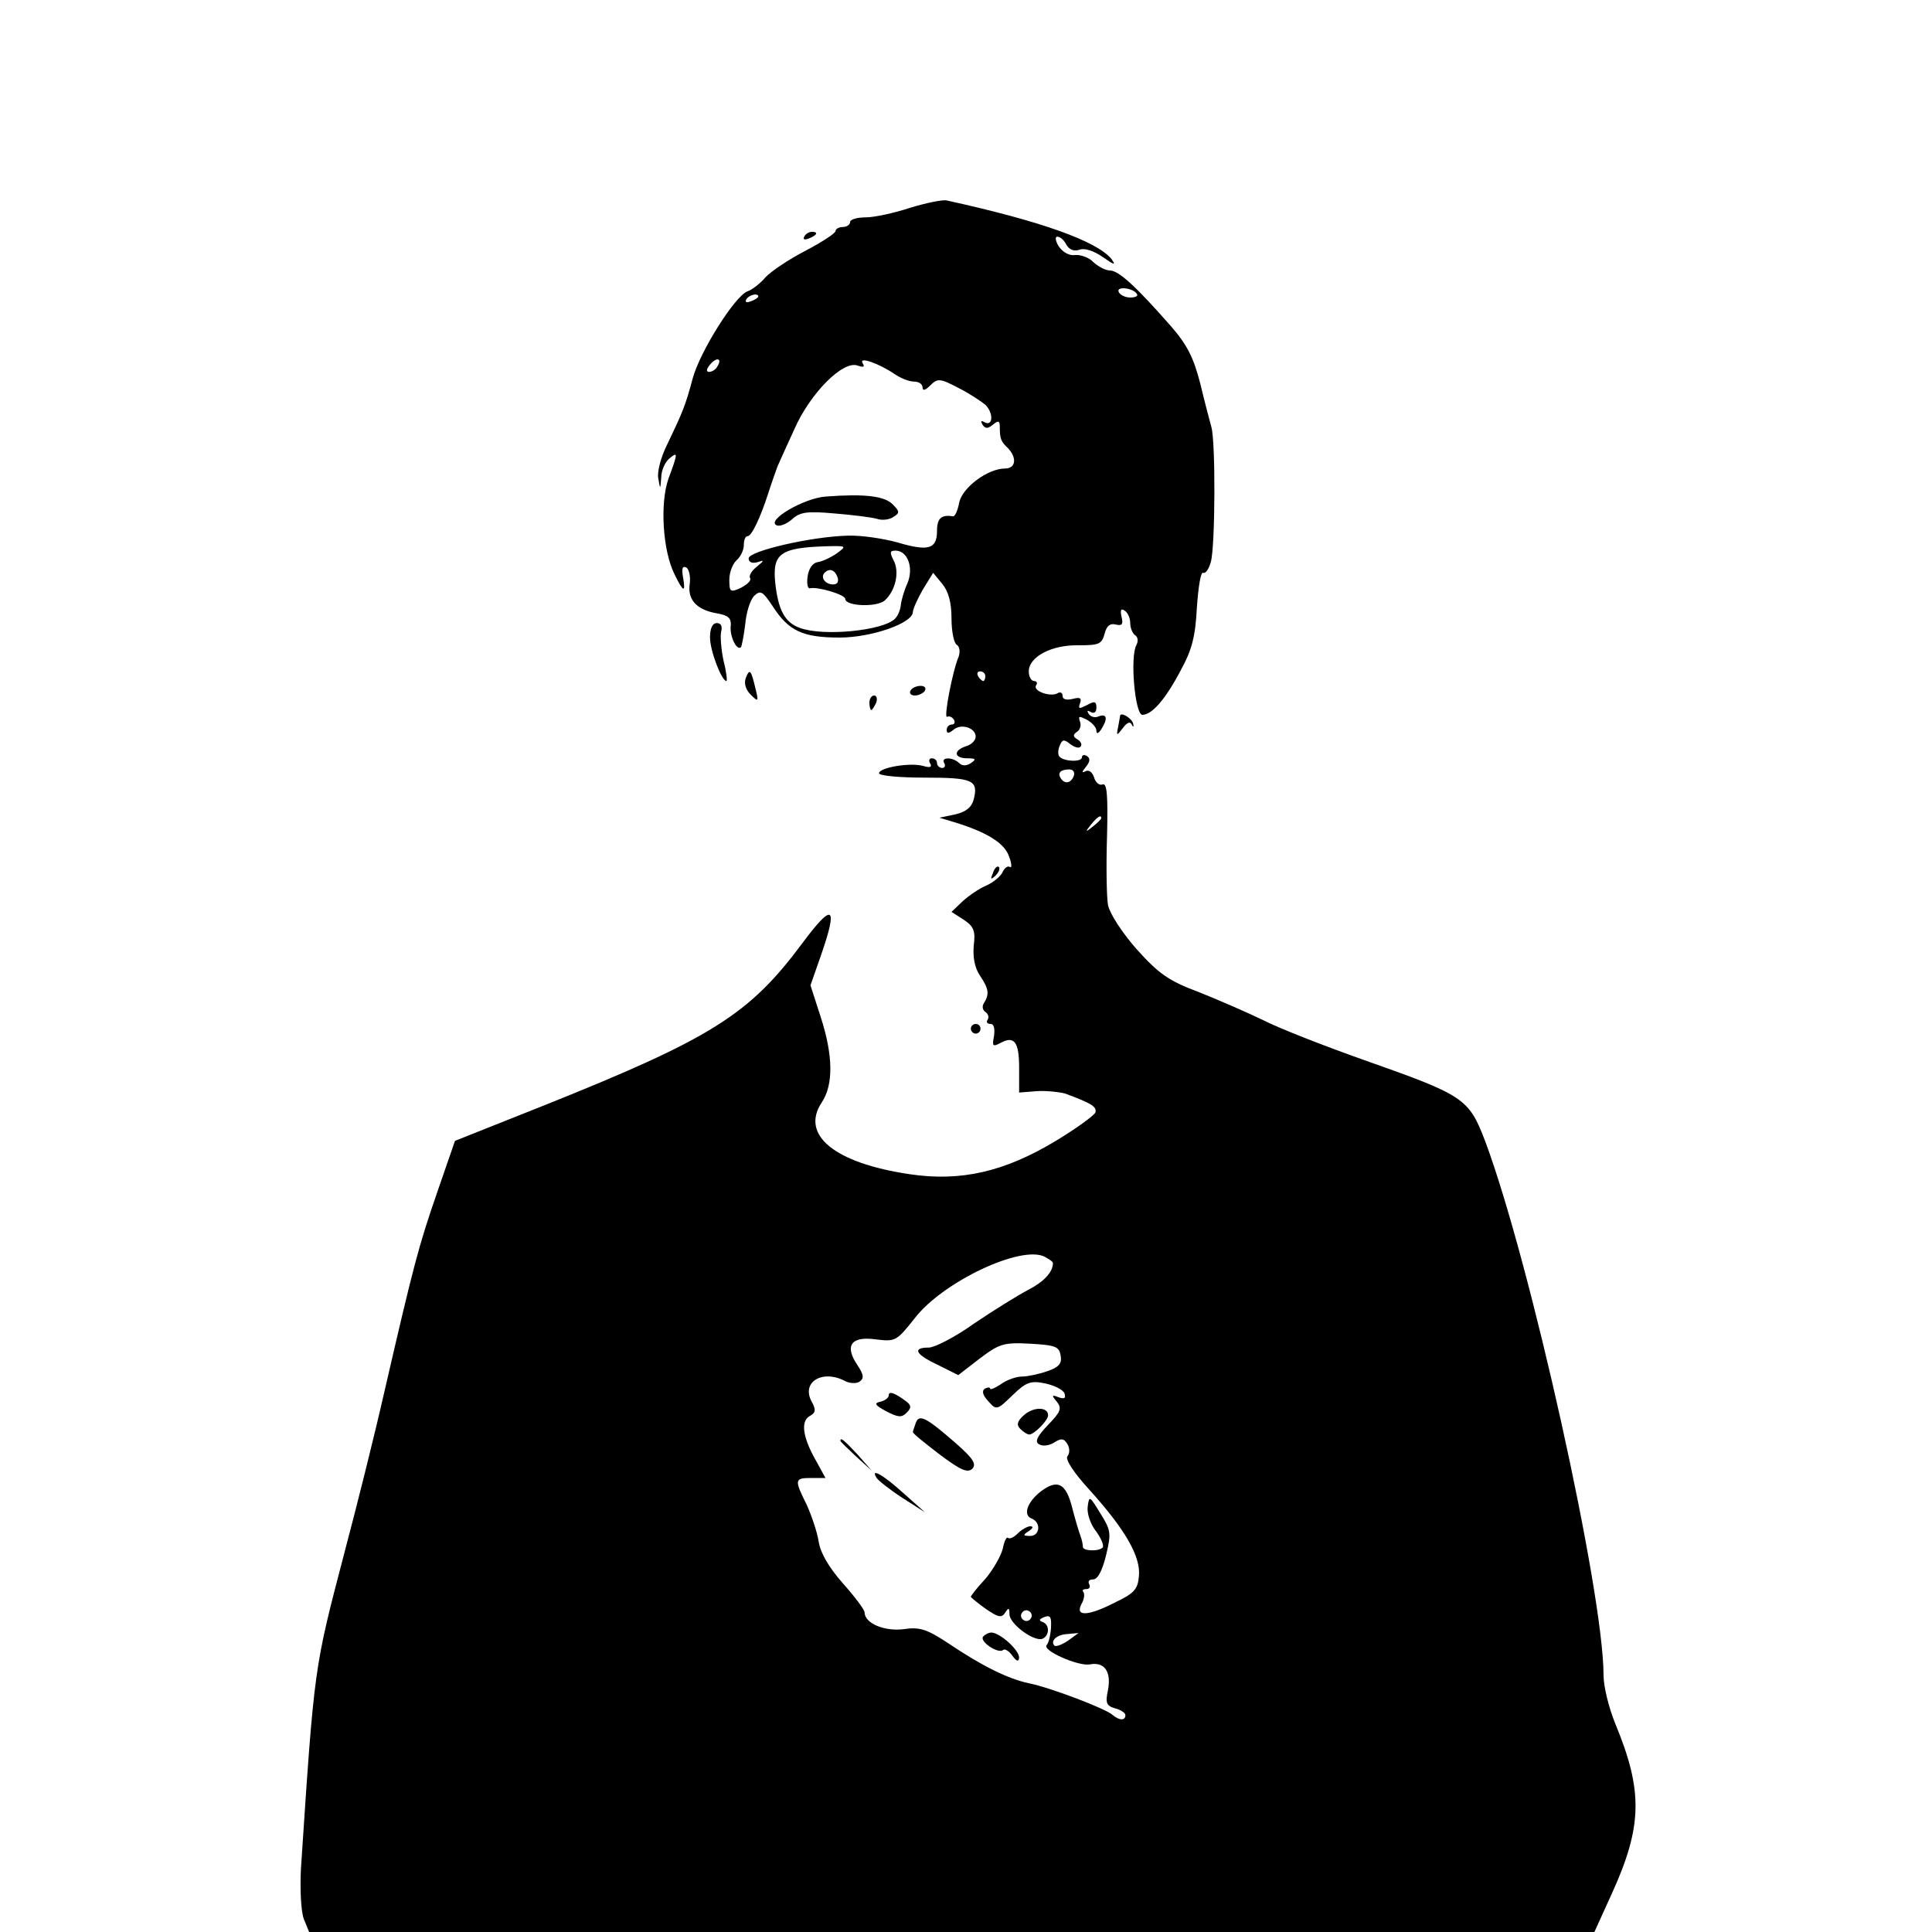 <?xml version="1.0" standalone="no"?>
<!DOCTYPE svg PUBLIC "-//W3C//DTD SVG 20010904//EN"
 "http://www.w3.org/TR/2001/REC-SVG-20010904/DTD/svg10.dtd">
<svg version="1.0" xmlns="http://www.w3.org/2000/svg"
 width="400pt" height="400pt" viewBox="0 0 400 400"
 preserveAspectRatio="xMidYMid meet">
<g transform="translate(0,400) scale(0.1,-0.1)"
fill="#000000" stroke="none">
<path d="M1885 3570 c-33 -11 -75 -20 -92 -20 -18 0 -33 -4 -33 -10 0 -5 -7
-10 -15 -10 -8 0 -15 -4 -15 -8 0 -5 -28 -23 -62 -41 -35 -18 -72 -43 -83 -55
-11 -13 -28 -26 -37 -29 -26 -9 -99 -125 -114 -181 -15 -56 -20 -68 -53 -137
-13 -26 -21 -57 -18 -70 4 -23 4 -23 6 2 0 15 8 32 16 39 19 16 19 13 -1 -41
-18 -51 -12 -150 13 -199 18 -37 23 -38 17 -4 -3 17 -1 23 7 19 6 -4 9 -20 7
-34 -5 -33 15 -54 57 -61 23 -4 29 -10 28 -25 -3 -21 12 -53 21 -45 2 3 6 24
9 48 2 24 10 49 18 58 14 13 18 10 40 -23 32 -49 61 -63 137 -63 67 0 152 30
152 53 0 6 10 28 21 47 l21 34 19 -23 c13 -16 19 -39 19 -72 0 -26 5 -51 11
-54 6 -4 7 -14 4 -24 -13 -30 -32 -130 -24 -125 4 2 10 0 14 -6 3 -5 1 -10 -4
-10 -6 0 -11 -5 -11 -11 0 -8 4 -8 14 0 16 14 46 4 46 -14 0 -8 -9 -17 -20
-20 -27 -9 -25 -25 3 -25 17 0 19 -2 7 -10 -9 -6 -18 -6 -24 0 -13 13 -39 13
-31 0 3 -5 1 -10 -4 -10 -6 0 -11 5 -11 10 0 6 -5 10 -11 10 -5 0 -7 -5 -3
-11 4 -7 0 -9 -14 -5 -26 8 -92 -3 -92 -15 0 -5 42 -9 94 -9 100 0 112 -5 102
-45 -4 -16 -16 -26 -38 -31 l-33 -7 30 -9 c69 -21 105 -44 114 -71 6 -15 6
-25 2 -22 -5 3 -11 -2 -15 -10 -3 -8 -18 -21 -33 -28 -15 -6 -38 -22 -50 -33
l-23 -22 25 -16 c21 -14 25 -23 21 -54 -2 -24 2 -46 13 -62 18 -27 20 -38 8
-57 -4 -6 -3 -14 3 -18 6 -4 8 -11 5 -16 -4 -5 -1 -9 6 -9 7 0 9 -10 7 -25 -4
-21 -3 -23 14 -14 28 15 38 2 38 -52 l0 -51 38 3 c20 1 46 -2 57 -5 54 -20 66
-27 63 -39 -2 -6 -39 -33 -82 -59 -106 -64 -197 -85 -303 -69 -155 23 -226 81
-182 148 25 37 24 98 -2 178 l-21 65 21 60 c37 106 26 113 -38 27 -110 -148
-188 -197 -538 -337 l-181 -72 -37 -107 c-38 -110 -48 -147 -110 -416 -20 -88
-57 -236 -82 -330 -63 -241 -62 -232 -90 -655 -2 -41 0 -87 6 -103 l11 -27
1330 0 1331 0 35 77 c65 142 66 215 8 355 -13 32 -24 76 -24 99 0 173 -152
857 -245 1106 -34 89 -43 95 -250 168 -82 29 -177 66 -210 83 -33 16 -93 42
-133 58 -62 23 -83 38 -128 88 -31 35 -56 74 -60 92 -3 18 -4 82 -2 143 2 84
0 110 -9 107 -7 -3 -15 4 -18 15 -4 11 -11 16 -18 12 -8 -4 -7 -1 1 9 9 11 10
18 2 23 -5 3 -10 2 -10 -3 0 -10 -36 -9 -46 1 -4 3 -4 14 0 23 5 13 9 14 21 4
9 -7 19 -10 22 -6 4 4 1 11 -6 15 -10 6 -10 10 -1 16 6 4 9 13 6 21 -4 12 -2
12 14 4 11 -6 20 -16 20 -23 0 -7 4 -6 10 3 14 22 12 33 -5 27 -8 -4 -17 -1
-21 5 -4 7 -3 8 4 4 7 -4 12 -1 12 9 0 13 -4 14 -20 5 -16 -8 -18 -8 -14 4 4
11 0 13 -15 9 -13 -3 -21 -1 -21 6 0 7 -5 9 -10 6 -14 -9 -52 4 -45 16 4 5 1
9 -4 9 -6 0 -11 9 -11 20 0 30 47 55 102 54 43 0 49 2 55 24 4 16 11 22 23 19
13 -3 16 0 12 16 -3 14 -1 18 6 13 7 -4 12 -16 12 -26 0 -10 5 -22 10 -25 6
-4 7 -12 3 -20 -14 -24 -3 -145 12 -145 20 0 48 32 80 93 22 40 30 68 33 129
3 43 8 75 13 72 5 -2 12 8 16 23 9 32 10 248 1 279 -3 11 -14 52 -23 90 -14
54 -27 80 -61 119 -72 82 -108 115 -126 115 -9 0 -24 8 -34 17 -9 10 -27 16
-38 15 -12 -2 -26 6 -34 18 -7 11 -8 20 -3 20 6 0 14 -7 19 -17 6 -10 16 -14
27 -10 10 4 29 -2 48 -15 24 -17 28 -18 18 -4 -31 37 -145 78 -341 121 -8 2
-42 -5 -75 -15z m469 -179 c3 -4 -4 -7 -14 -7 -11 0 -22 6 -24 12 -5 12 31 8
38 -5z m-784 -5 c0 -2 -7 -7 -16 -10 -8 -3 -12 -2 -9 4 6 10 25 14 25 6z m-85
-145 c-3 -6 -11 -11 -17 -11 -6 0 -6 6 2 15 14 17 26 13 15 -4z m368 -16 c12
-8 29 -15 39 -15 10 0 18 -5 18 -12 0 -8 6 -6 16 4 15 15 20 15 58 -5 22 -11
48 -28 57 -36 17 -18 14 -45 -3 -35 -7 4 -8 2 -4 -5 6 -9 11 -9 22 0 11 9 14
8 14 -5 0 -24 2 -30 17 -44 19 -20 16 -42 -6 -42 -36 0 -88 -39 -95 -70 -3
-17 -9 -30 -13 -29 -24 4 -33 -4 -33 -30 0 -38 -18 -43 -82 -24 -29 8 -75 15
-103 14 -76 -2 -205 -32 -205 -47 0 -8 7 -11 18 -8 15 5 15 4 -2 -10 -10 -8
-16 -18 -13 -23 3 -5 -6 -13 -19 -20 -22 -10 -24 -9 -24 17 0 15 7 33 15 40 8
7 15 21 15 31 0 11 3 19 8 19 8 0 26 37 43 90 6 19 15 44 19 55 5 11 20 45 34
75 33 76 102 145 132 133 12 -4 15 -3 10 5 -9 15 35 -1 67 -23z m-121 -371
c-13 -9 -31 -17 -40 -18 -10 -2 -18 -14 -20 -30 -2 -14 0 -25 5 -24 15 4 73
-13 73 -22 0 -15 65 -18 82 -3 22 20 31 59 18 83 -8 16 -8 20 4 20 25 0 38
-35 25 -67 -7 -15 -13 -36 -14 -46 -1 -10 -6 -22 -12 -28 -25 -25 -149 -37
-197 -19 -31 11 -45 37 -51 94 -6 60 11 72 105 75 43 1 44 1 22 -15z m2 -49
c3 -9 0 -15 -9 -15 -16 0 -27 14 -18 24 10 10 21 7 27 -9z m306 -205 c0 -5 -2
-10 -4 -10 -3 0 -8 5 -11 10 -3 6 -1 10 4 10 6 0 11 -4 11 -10z m183 -207 c-6
-15 -19 -17 -27 -4 -7 11 0 18 18 18 8 0 12 -6 9 -14z m57 -87 c0 -2 -8 -10
-17 -17 -16 -13 -17 -12 -4 4 13 16 21 21 21 13z m-100 -921 c0 -19 -19 -39
-52 -56 -21 -11 -71 -42 -111 -69 -39 -28 -82 -50 -94 -50 -35 0 -28 -14 19
-36 l42 -21 44 34 c41 31 50 34 105 31 53 -3 60 -6 63 -25 3 -16 -4 -24 -28
-32 -17 -6 -41 -11 -52 -11 -12 0 -32 -7 -44 -16 -12 -8 -22 -12 -22 -9 0 3
-5 3 -11 0 -7 -5 -4 -14 7 -26 17 -19 18 -19 50 12 28 27 37 31 67 25 19 -4
38 -13 41 -21 3 -10 0 -12 -12 -8 -15 6 -15 4 -4 -9 11 -14 8 -21 -18 -48 -23
-24 -28 -35 -19 -40 7 -5 21 -3 31 3 15 10 21 9 28 -3 5 -8 5 -19 0 -25 -5 -6
12 -33 46 -70 74 -82 106 -138 102 -178 -2 -27 -10 -36 -48 -54 -56 -29 -85
-31 -71 -4 6 10 7 21 4 25 -3 3 -1 6 6 6 7 0 9 5 6 10 -3 6 0 10 8 10 10 0 19
18 27 50 11 46 10 52 -12 87 -22 36 -23 37 -26 14 -2 -13 5 -36 17 -51 11 -15
17 -30 14 -34 -9 -9 -43 -7 -41 2 0 4 -2 14 -5 22 -3 8 -11 34 -17 58 -13 51
-30 60 -64 35 -29 -22 -39 -50 -20 -57 20 -8 17 -36 -3 -36 -15 0 -16 2 -3 10
9 6 10 10 3 10 -6 0 -18 -7 -26 -15 -8 -8 -17 -12 -20 -9 -3 3 -8 -7 -11 -23
-4 -15 -20 -43 -36 -62 -17 -18 -30 -35 -30 -37 0 -1 14 -13 31 -25 26 -18 33
-19 40 -8 7 11 9 11 9 -3 0 -20 50 -57 68 -51 15 6 16 30 0 35 -8 3 -6 6 4 10
13 5 15 0 14 -22 -1 -16 -5 -32 -9 -36 -10 -11 65 -44 89 -40 31 6 45 -15 38
-53 -6 -27 -3 -33 15 -38 11 -3 21 -9 21 -14 0 -12 -13 -11 -26 0 -13 13 -132
58 -174 66 -42 9 -96 35 -167 83 -44 29 -59 34 -92 29 -40 -5 -81 12 -81 35 0
5 -20 32 -45 60 -29 33 -46 62 -50 86 -3 20 -15 55 -25 77 -26 52 -25 55 10
55 l29 0 -18 33 c-29 50 -34 84 -15 95 13 7 14 13 4 31 -21 40 23 66 69 42 9
-5 23 -6 30 -2 10 7 10 14 -4 35 -27 40 -13 60 38 53 41 -5 43 -4 81 44 58 75
220 152 269 127 9 -5 17 -10 17 -13z m-46 -736 c-3 -5 -10 -7 -15 -3 -5 3 -7
10 -3 15 3 5 10 7 15 3 5 -3 7 -10 3 -15z m77 -46 c-12 -8 -25 -13 -28 -10 -9
10 5 23 28 24 l22 2 -22 -16z"/>
<path d="M1710 2972 c-46 -3 -127 -51 -101 -60 7 -2 21 4 31 13 16 15 32 17
87 12 38 -3 77 -8 88 -11 11 -4 27 -2 35 4 13 8 13 11 -2 26 -17 17 -57 22
-138 16z"/>
<path d="M1840 1111 c0 -5 -8 -11 -17 -13 -14 -3 -12 -7 12 -20 25 -13 32 -13
42 -3 10 10 10 15 0 23 -24 18 -37 23 -37 13z"/>
<path d="M2121 1071 c-15 -13 -17 -21 -9 -29 7 -7 15 -12 19 -12 10 0 39 29
39 40 0 17 -29 18 -49 1z"/>
<path d="M1896 1054 c-3 -9 -6 -17 -6 -19 0 -3 25 -23 55 -46 44 -33 58 -39
68 -30 9 10 2 21 -33 52 -63 55 -77 62 -84 43z"/>
<path d="M1740 1017 c0 -2 15 -16 33 -33 l32 -29 -29 33 c-28 30 -36 37 -36
29z"/>
<path d="M1815 940 c3 -5 27 -24 53 -41 l47 -30 -45 40 c-42 38 -69 53 -55 31z"/>
<path d="M2035 611 c-6 -11 33 -36 42 -27 3 3 12 -2 19 -12 9 -12 13 -13 14
-4 0 16 -39 51 -57 52 -6 0 -14 -4 -18 -9z"/>
<path d="M1665 3510 c-3 -6 1 -7 9 -4 18 7 21 14 7 14 -6 0 -13 -4 -16 -10z"/>
<path d="M1470 2680 c0 -27 24 -90 34 -90 2 0 0 19 -6 42 -5 24 -7 51 -5 60 3
11 0 18 -9 18 -9 0 -14 -11 -14 -30z"/>
<path d="M1544 2596 c-4 -11 0 -24 10 -34 16 -16 17 -15 10 13 -9 38 -12 42
-20 21z"/>
<path d="M1885 2570 c-3 -5 1 -10 9 -10 8 0 18 5 21 10 3 6 -1 10 -9 10 -8 0
-18 -4 -21 -10z"/>
<path d="M1800 2545 c0 -8 2 -15 4 -15 2 0 6 7 10 15 3 8 1 15 -4 15 -6 0 -10
-7 -10 -15z"/>
<path d="M2319 2518 c0 -1 -2 -12 -4 -23 -4 -19 -3 -19 10 -2 8 11 15 14 18 7
3 -6 5 -6 3 2 -2 10 -25 25 -27 16z"/>
<path d="M2056 2193 c-6 -14 -5 -15 5 -6 7 7 10 15 7 18 -3 3 -9 -2 -12 -12z"/>
<path d="M2010 1870 c0 -5 5 -10 10 -10 6 0 10 5 10 10 0 6 -4 10 -10 10 -5 0
-10 -4 -10 -10z"/>
</g>
</svg>
